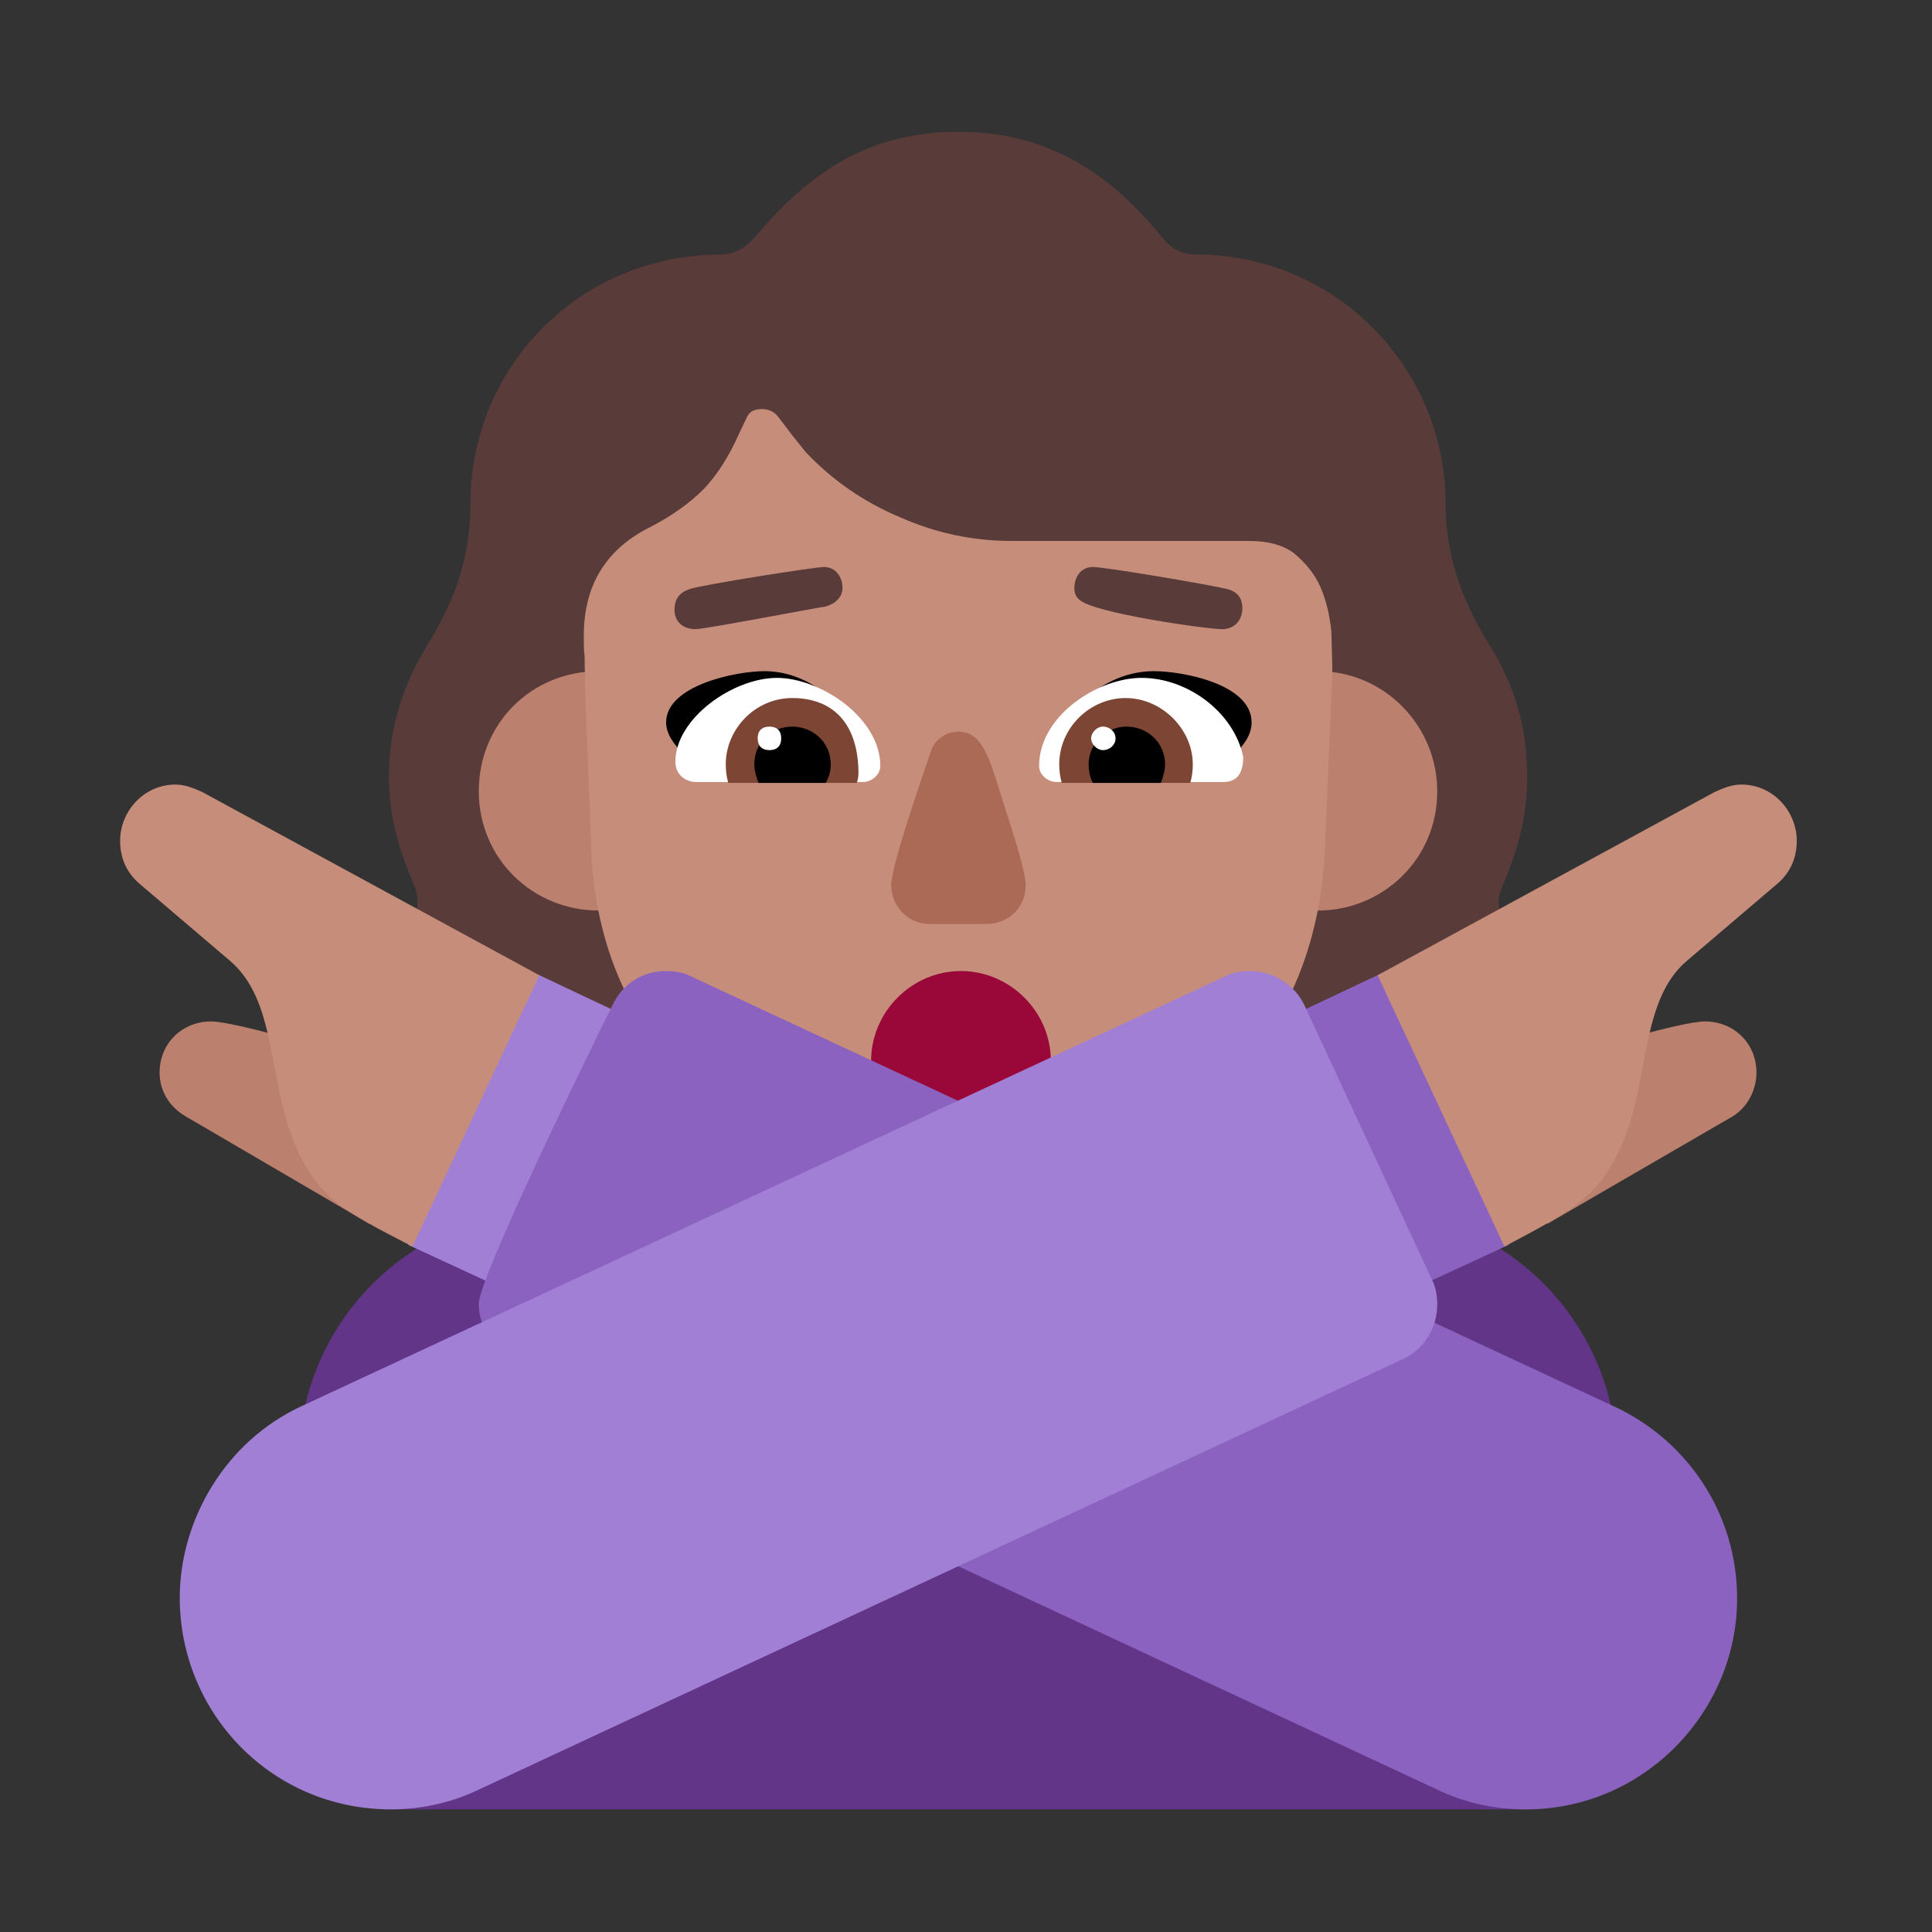 <svg version="1.1" xmlns="http://www.w3.org/2000/svg" viewBox="0 0 2300 2300"><rect x="0" y="0" width="2300" height="2300" fill="#333333" stroke="none"/><g transform="scale(1,-1) translate(-256, -1869)">
		<path d="M1784 357c159 0 290 125 290 290 0 23-2 45-7 65-8 29-27 63-27 82 0 8 2 14 5 21 19 44 29 84 29 129 0 59-14 110-49 164-31 52-48 103-48 161 0 162-131 297-297 297-17 0-30 7-41 21-65 80-140 125-242 125-102 0-173-43-242-125-11-12-24-21-41-21-166 0-298-132-298-297 0-59-16-109-47-161-33-52-50-104-50-164 0-45 11-85 30-129 3-6 4-13 4-21 0-7-1-14-4-20-19-44-30-81-30-127 0-159 128-290 291-290l774 0 z" fill="#593B39"/>
		<path d="M969 785c80 0 143 62 143 142 0 80-62 143-143 143-80 0-143-62-143-143 0-80 64-142 143-142 z M1825 785c76 0 142 60 142 142 0 78-63 143-142 143-80 0-143-62-143-143 0-80 64-142 143-142 z" fill="#BB806E"/>
		<path d="M1397 445c60 0 116 10 168 30 51 20 97 48 136 84 39 36 70 79 93 130 23 50 36 105 39 165l9 208 0 15-1 40c-2 19-6 37-13 53-7 16-18 29-31 40-13 10-31 15-54 15l-282 0c-46 0-90 9-133 28-43 18-81 44-113 78l-16 20-16 21c-5 7-12 10-20 10-9 0-15-3-18-10l-10-21c-11-25-25-47-41-64-17-17-38-32-63-45-53-26-80-69-80-130 0-9 0-17 1-25 0-8 0-16 1-25l-1 0 8-208c3-60 16-115 40-165 23-50 55-93 94-129 39-37 84-65 136-85 52-20 108-30 167-30 z" fill="#C68D7B"/>
		<path d="M1400 499c59 0 107 49 107 107 0 59-49 107-107 107-59 0-107-49-107-107 0-59 49-107 107-107 z" fill="#990839"/>
		<path d="M1430 769c26 0 47 19 47 46 0 13-9 44-20 78-21 63-27 105-60 105-15 0-29-10-33-24-11-33-47-135-47-159 0-25 20-46 46-46l67 0 z" fill="#AB6A55"/>
		<path d="M1691 943c-60 20-116 35-177 54 24 38 64 73 116 73 33 0 116-15 116-61 0-29-36-50-55-66 z M1104 943c59 20 118 37 178 54-26 37-65 73-116 73-34 0-117-17-117-61 0-27 36-50 55-66 z" fill="#000000"/>
		<path d="M1712 938l-198 0c-11 0-21 9-21 19 0 60 70 105 122 105 55 0 110-41 121-94 0-18-6-30-24-30 z M1283 938c11 0 21 9 21 19 0 58-72 105-123 105-52 0-121-48-121-100 0-15 12-24 25-24l198 0 z" fill="#FFFFFF"/>
		<path d="M1673 937l-153 0c-2 7-3 14-3 22 0 44 37 79 79 79 43 0 80-37 80-79 0-8-1-15-3-22 z M1276 937c1 3 2 7 2 11 0 57-28 90-79 90-44 0-79-37-79-79 0-8 1-15 3-22l153 0 z" fill="#7D4533"/>
		<path d="M1638 937l-81 0c-3 6-5 13-5 22 0 25 21 45 45 45 25 0 46-19 46-45 0-7-2-14-5-22 z M1239 937c4 7 6 14 6 22 0 26-21 45-46 45-25 0-45-19-45-45 0-7 2-14 5-22l80 0 z" fill="#000000"/>
		<path d="M1172 976c9 0 14 5 14 14 0 9-5 14-14 14-9 0-14-5-14-14 0-9 5-14 14-14 z M1569 976c8 0 15 6 15 14 0 8-7 14-15 14-7 0-14-7-14-14 0-7 7-14 14-14 z" fill="#FFFFFF"/>
		<path d="M1711 1120c15 0 24 11 24 25 0 12-6 20-19 23-21 5-144 26-159 26-15 0-22-13-22-25 0-6 2-11 6-14 17-16 152-35 170-35 z M1084 1120c11 0 136 24 155 27 11 3 20 11 20 22 0 13-8 25-22 25-11 0-144-21-159-26-13-4-19-12-19-25 0-15 11-23 25-23 z" fill="#593B39"/>
		<path d="M2074-285c59 0 107 49 107 106l0 309c0 162-131 298-297 298l-974 0c-165 0-298-135-298-298l0-309c0-60 51-106 107-106l1355 0 z" fill="#633589"/>
		<path d="M904 312l151 322-159 75-154-322 162-75 z" fill="#A17FD5"/>
		<path d="M2073-285c140 0 251 116 251 251 0 102-60 188-145 228l-1099 512c-9 5-20 7-31 7-28 0-52-15-64-41-25-50-159-324-159-355 0-28 17-54 42-66l1098-512c33-16 68-24 107-24 z" fill="#8B62BF"/>
		<path d="M1890 312l162 75-152 323-161-76 151-322 z" fill="#8B62BF"/>
		<path d="M721-285c37 0 73 8 106 24l1099 512c26 12 41 38 41 65 0 11-2 22-7 31l-151 325c-12 26-39 41-65 41-11 0-22-2-31-7l-1098-511c-91-42-145-136-145-228 0-138 110-252 251-252 z" fill="#A17FD5"/>
		<path d="M696 412l-16 199c-34 8-144 42-173 42-33 0-61-25-61-61 0-22 12-41 31-52l219-128 z M2098 412l219 127c18 10 30 31 30 53 0 36-28 61-61 61-30 0-141-35-173-42l-15-199 z" fill="#BB806E"/>
		<path d="M747 385c-81 42-115 58-142 127-30 75-20 166-75 213l-108 92c-15 13-23 30-23 51 0 35 28 67 66 67 11 0 21-4 32-9l401-218-151-323 z M2047 385c87 46 116 62 143 129 29 73 20 165 74 211l108 92c15 13 23 30 23 51 0 35-28 67-66 67-11 0-21-4-32-9l-401-218 151-323 z" fill="#C68D7B"/>
	</g></svg>

